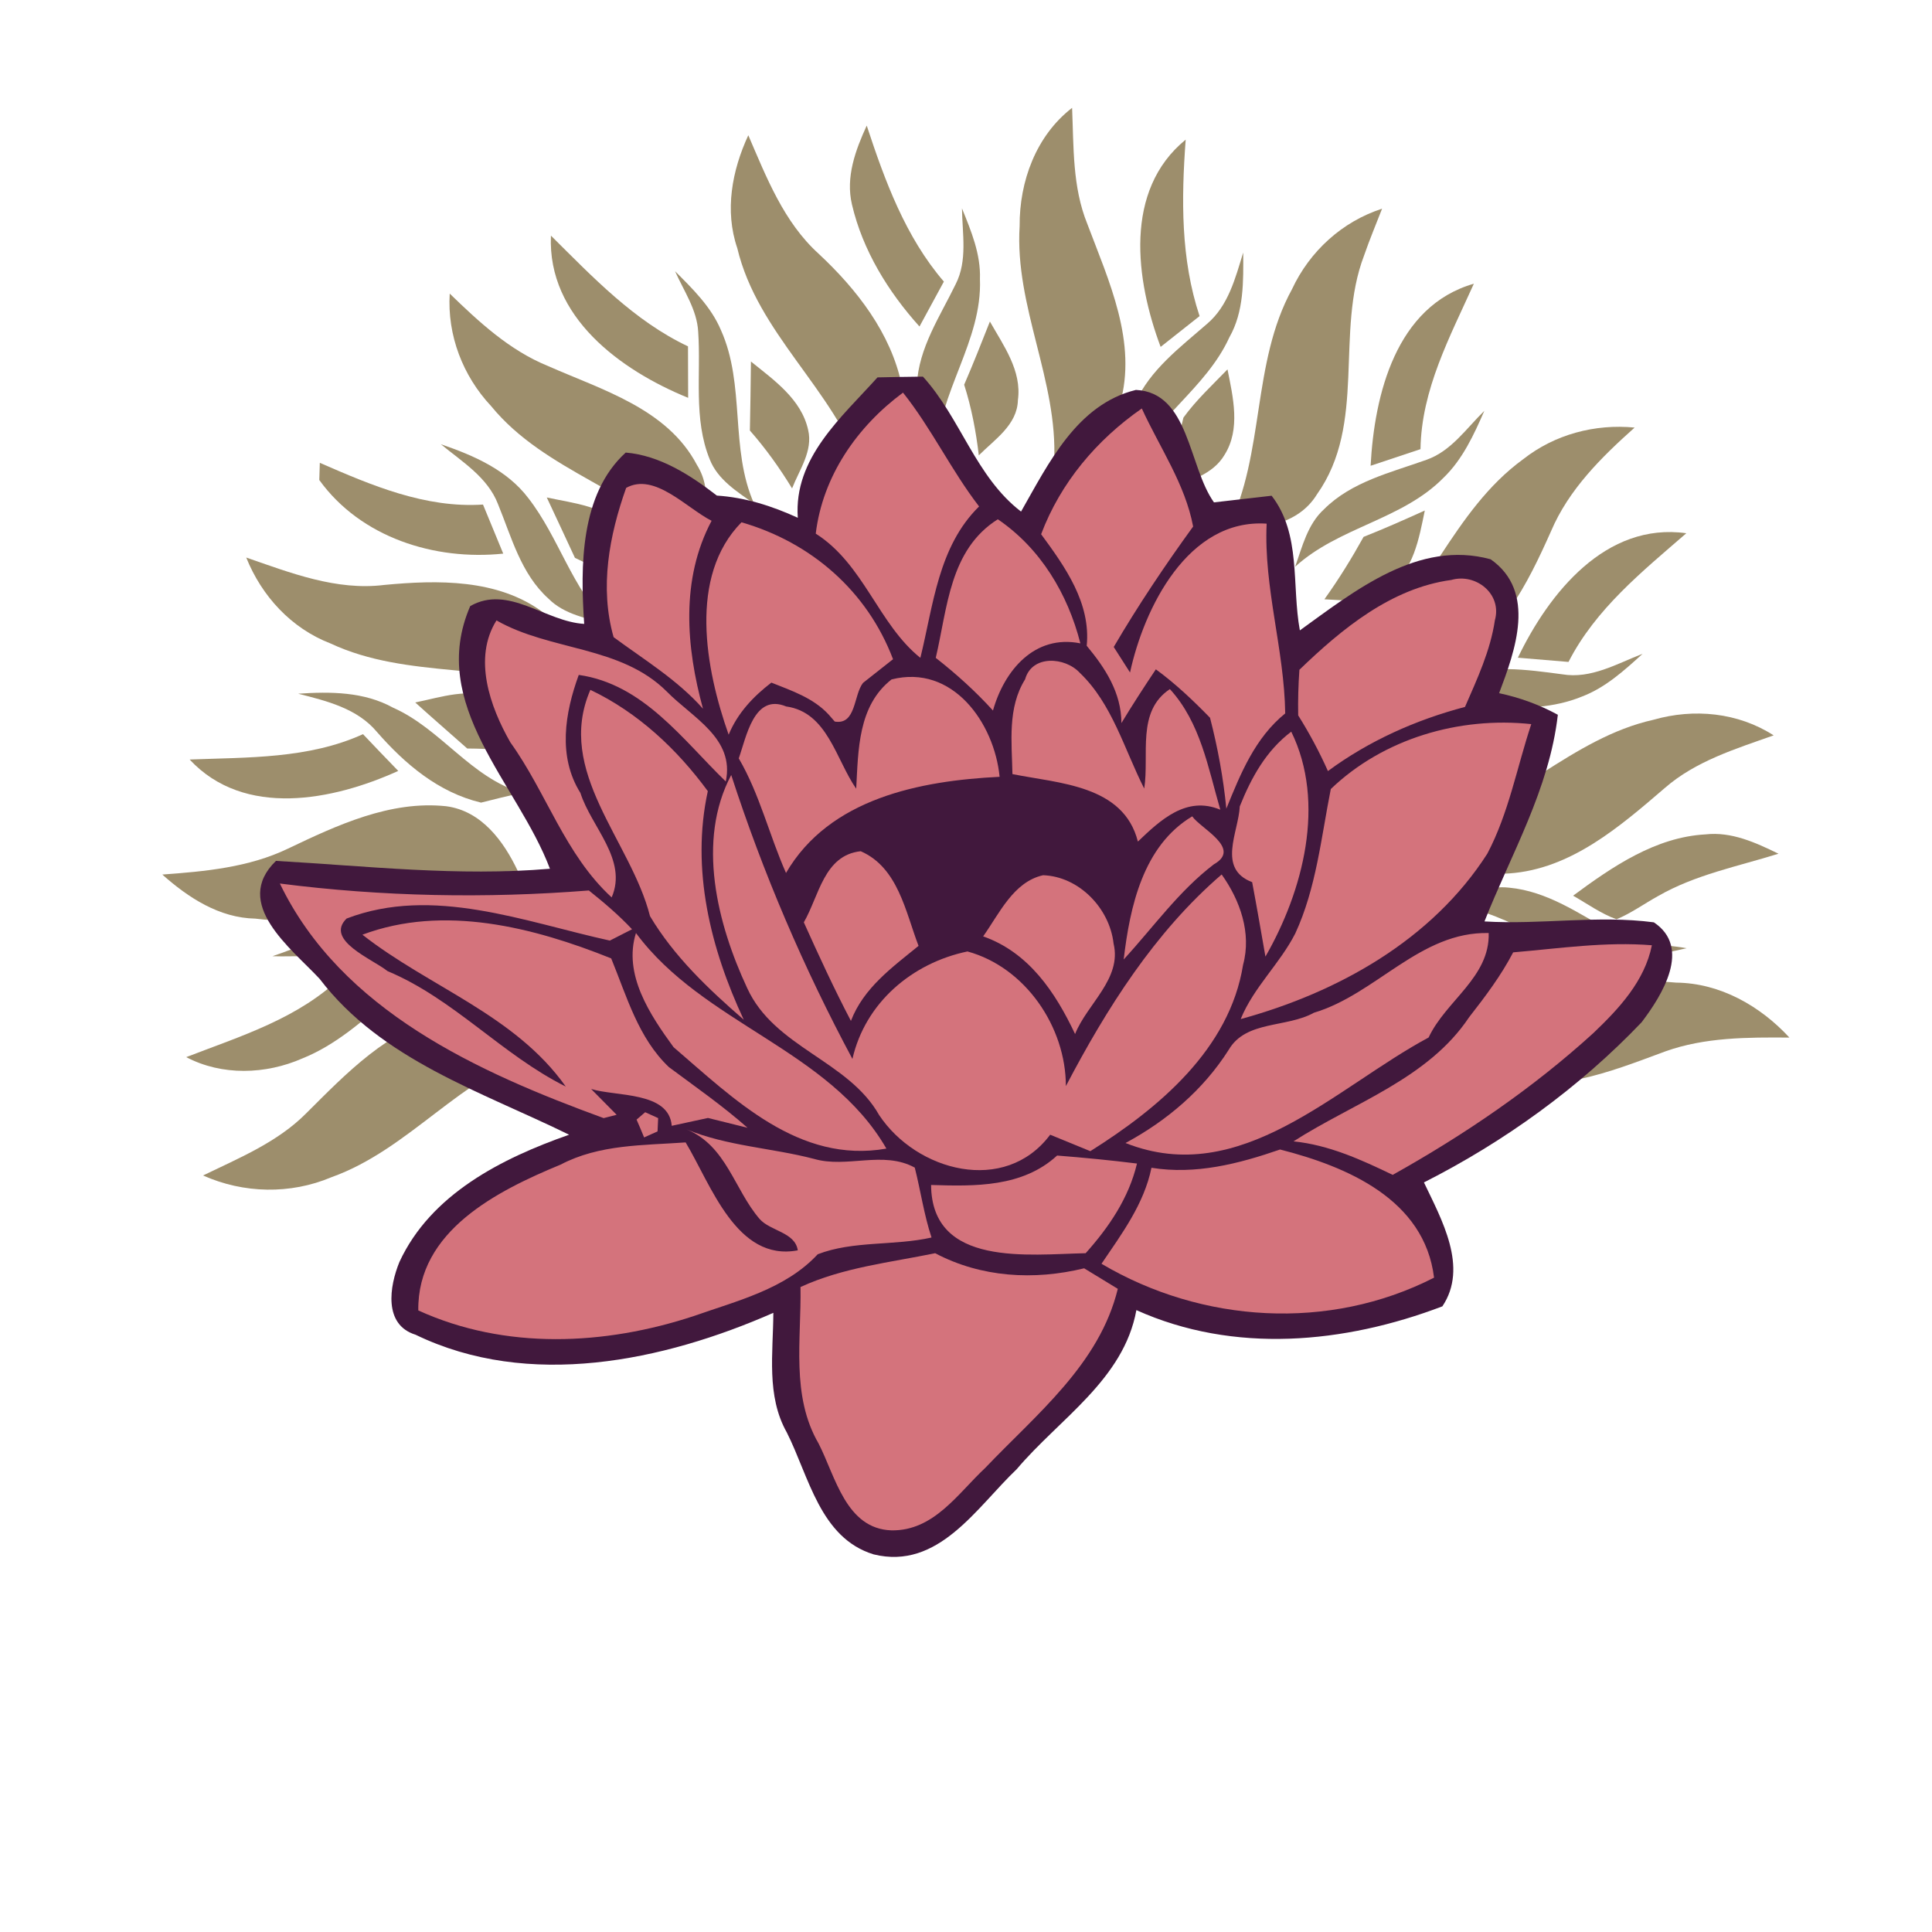 <svg xmlns="http://www.w3.org/2000/svg" width="469.2" height="469.2" shape-rendering="geometricPrecision"><g transform="translate(469.2, 0) scale(-1, 1)scale(1.833,1.833)" stroke-width=".05%"><g fill="#9d8e6c"><path d=" M 113.93 14.29 C 118.71 17.98 120.92 24.04 120.88 29.95 C 121.55 40.64 115.79 50.43 116.31 61.13 C 112.78 59.58 108.75 57.63 107.61 53.59 C 105.23 45.38 109.08 37.20 111.92 29.65 C 113.90 24.77 113.71 19.45 113.93 14.29 Z"/><path d=" M 141.14 16.64 C 142.63 19.89 143.95 23.46 143.10 27.08 C 141.68 33.17 138.30 38.65 134.15 43.26 C 133.07 41.27 132.00 39.29 130.92 37.31 C 136.01 31.39 138.73 23.96 141.14 16.64 Z"/><path d=" M 98.88 18.50 C 107.13 25.22 105.51 37.12 102.20 45.96 C 100.48 44.60 98.76 43.23 97.04 41.88 C 99.55 34.32 99.46 26.34 98.88 18.50 Z"/><path d=" M 147.51 33.62 C 152.13 29.43 154.42 23.51 156.83 17.92 C 158.99 22.58 159.99 27.91 158.29 32.88 C 155.59 44.19 145.55 51.56 141.79 62.38 C 138.39 59.67 135.62 55.57 136.50 51.02 C 137.94 44.12 142.46 38.33 147.51 33.62 Z"/><path d=" M 72.86 27.65 C 78.15 29.36 82.45 33.29 84.79 38.31 C 90.18 48.14 88.34 60.02 93.29 70.01 C 88.96 70.22 83.97 69.54 81.49 65.50 C 74.84 56.13 79.15 44.05 75.24 33.84 C 74.52 31.75 73.66 29.71 72.86 27.65 Z"/><path d=" M 126.14 36.96 C 126.02 33.67 127.31 30.59 128.52 27.61 C 128.48 30.94 127.76 34.52 129.35 37.64 C 131.43 41.93 134.26 46.08 134.50 51.00 C 134.89 54.29 133.21 57.27 131.90 60.15 C 131.66 51.98 125.81 45.19 126.14 36.96 Z"/><path d=" M 164.82 45.89 C 171.98 42.50 177.45 36.70 182.98 31.22 C 183.45 42.01 173.75 49.06 164.80 52.71 C 164.80 50.43 164.81 48.16 164.82 45.89 Z"/><path d=" M 91.26 33.46 C 92.30 36.84 93.23 40.52 96.05 42.91 C 99.60 46.01 103.58 48.96 105.57 53.39 C 107.03 56.12 106.44 59.29 106.22 62.22 C 103.11 55.43 96.19 51.48 93.09 44.69 C 91.15 41.28 91.23 37.26 91.26 33.46 Z"/><path d=" M 160.46 43.73 C 161.76 40.65 164.20 38.27 166.53 35.94 C 165.38 38.54 163.63 41.02 163.47 43.95 C 163.08 49.58 164.13 55.48 161.94 60.86 C 160.88 63.56 158.32 65.13 156.06 66.74 C 159.31 59.44 157.18 51.01 160.46 43.73 Z"/><path d=" M 60.70 37.59 C 71.03 40.55 73.88 52.30 74.38 61.71 C 72.18 60.98 69.97 60.25 67.77 59.51 C 67.65 51.60 63.86 44.60 60.70 37.59 Z"/><path d=" M 183.40 48.48 C 188.48 46.41 192.52 42.65 196.39 38.90 C 196.73 44.41 194.66 49.80 190.90 53.81 C 183.71 62.60 171.75 64.98 164.11 73.28 C 162.77 69.56 161.33 65.27 163.64 61.59 C 167.57 54.13 176.22 51.66 183.40 48.48 Z"/><path d=" M 121.11 53.01 C 120.57 49.12 123.02 45.79 124.82 42.60 C 125.93 45.40 127.03 48.21 128.23 50.97 C 127.26 54.01 126.66 57.16 126.29 60.33 C 124.20 58.23 121.19 56.30 121.11 53.01 Z"/><path d=" M 148.90 56.97 C 149.79 52.90 153.43 50.36 156.48 47.90 C 156.52 50.95 156.55 53.99 156.62 57.04 C 154.53 59.42 152.68 62.00 151.03 64.71 C 150.07 62.24 148.24 59.74 148.90 56.97 Z"/><path d=" M 93.73 60.26 C 91.58 56.84 92.61 52.62 93.34 48.94 C 95.34 51.01 97.48 52.99 99.18 55.33 C 100.00 58.42 100.30 61.64 101.07 64.76 C 98.42 63.71 95.28 62.90 93.73 60.26 Z"/><path d=" M 59.31 54.43 C 61.69 56.75 63.71 59.78 66.98 60.92 C 71.70 62.61 76.89 63.81 80.55 67.47 C 82.73 69.45 83.43 72.42 84.38 75.09 C 78.61 69.82 70.22 68.89 64.72 63.30 C 62.18 60.85 60.70 57.60 59.31 54.43 Z"/><path d=" M 39.40 56.65 C 44.65 56.14 49.98 57.55 54.15 60.83 C 63.52 67.64 66.98 79.48 75.63 86.99 C 72.20 88.25 68.36 90.15 64.77 88.32 C 57.39 85.12 53.57 77.33 50.47 70.37 C 48.12 64.84 43.80 60.58 39.40 56.65 Z"/><path d=" M 185.98 65.99 C 188.81 62.25 193.25 60.33 197.56 58.86 C 194.75 61.18 191.36 63.23 189.99 66.80 C 188.20 71.17 186.95 76.04 183.30 79.32 C 181.20 81.43 178.15 81.95 175.40 82.67 C 180.21 77.96 181.91 71.22 185.98 65.99 Z"/><path d=" M 213.60 61.32 C 213.62 62.08 213.64 62.84 213.67 63.60 C 208.17 71.22 198.39 74.30 189.30 73.35 C 190.19 71.18 191.09 69.02 191.98 66.85 C 199.63 67.35 206.75 64.31 213.60 61.32 Z"/><path d=" M 173.11 70.05 C 175.70 67.06 179.91 66.70 183.53 65.91 C 182.29 68.58 181.03 71.23 179.80 73.91 C 176.86 75.28 174.05 76.90 171.33 78.66 C 171.46 75.76 170.98 72.39 173.11 70.05 Z"/><path d=" M 67.20 67.64 C 69.88 68.85 72.57 70.05 75.31 71.13 C 76.89 73.98 78.60 76.75 80.50 79.40 C 77.64 79.55 74.36 79.99 72.00 77.95 C 68.68 75.58 67.97 71.36 67.20 67.64 Z"/><path d=" M 32.55 70.65 C 43.22 69.15 50.75 78.57 54.87 87.14 C 52.63 87.32 50.39 87.51 48.16 87.70 C 44.57 80.68 38.38 75.71 32.55 70.65 Z"/><path d=" M 205.06 77.50 C 211.40 78.29 217.48 75.90 223.35 73.87 C 221.30 78.98 217.38 83.25 212.19 85.25 C 201.92 90.05 190.10 87.69 179.65 91.84 C 179.99 87.94 180.64 83.55 184.07 81.10 C 190.05 76.68 198.00 76.83 205.06 77.50 Z"/><path d=" M 38.34 86.62 C 41.75 87.94 45.18 89.98 48.98 89.34 C 53.71 88.71 58.69 88.00 63.29 89.76 C 66.04 90.69 67.77 93.15 69.64 95.22 C 62.13 92.40 53.86 95.35 46.41 92.30 C 43.28 91.12 40.77 88.83 38.34 86.62 Z"/><path d=" M 203.90 93.76 C 207.74 91.64 212.21 91.62 216.47 91.91 C 212.70 92.87 208.64 93.85 206.03 96.98 C 202.32 101.23 197.87 105.00 192.24 106.34 C 190.43 105.88 188.63 105.44 186.81 105.03 C 193.61 103.04 197.55 96.57 203.90 93.76 Z"/><path d=" M 190.41 92.58 C 193.83 91.04 197.51 92.38 200.96 93.07 C 198.69 95.13 196.36 97.13 194.07 99.17 C 190.90 99.19 187.75 99.44 184.61 99.88 C 185.97 97.10 187.21 93.70 190.41 92.58 Z"/><path d=" M 20.98 97.43 C 25.70 94.39 31.54 93.83 36.89 95.36 C 47.79 97.79 55.49 106.90 66.20 109.82 C 63.68 112.92 60.34 116.07 56.01 115.72 C 47.84 115.15 41.35 109.51 35.41 104.41 C 31.31 100.83 26.02 99.22 20.98 97.43 Z"/><path d=" M 50.89 95.53 C 53.92 95.46 56.96 95.40 59.99 95.31 C 62.46 97.24 65.10 98.92 67.76 100.58 C 65.28 101.76 62.72 103.34 59.84 102.83 C 55.72 102.29 53.28 98.49 50.89 95.53 Z"/><path d=" M 203.21 102.14 C 204.78 100.53 206.33 98.90 207.88 97.27 C 215.08 100.55 223.11 100.33 230.85 100.63 C 223.60 108.42 211.83 106.05 203.21 102.14 Z"/><path d=" M 187.37 115.40 C 189.24 111.45 192.17 107.44 196.85 106.82 C 204.26 106.03 211.31 109.33 217.83 112.44 C 223.01 114.93 228.82 115.46 234.47 115.87 C 231.02 118.94 226.92 121.62 222.14 121.71 C 210.00 123.31 199.30 115.78 187.37 115.40 Z"/><path d=" M 20.34 113.11 C 23.36 111.64 26.56 110.16 30.01 110.55 C 36.64 110.91 42.37 114.84 47.55 118.67 C 45.66 119.75 43.86 121.05 41.80 121.80 C 39.85 120.99 38.13 119.73 36.29 118.72 C 31.36 115.88 25.71 114.79 20.34 113.11 Z"/><path d=" M 42.46 123.46 C 46.74 121.05 50.99 118.08 56.02 117.61 C 59.02 117.24 61.73 118.82 64.38 119.95 C 56.87 120.17 51.10 125.92 43.75 126.73 C 39.97 127.27 36.19 126.48 32.52 125.63 C 35.84 125.02 39.46 125.24 42.46 123.46 Z"/><path d=" M 187.77 123.76 C 189.80 121.66 191.83 118.98 195.00 118.74 C 198.95 118.40 202.30 120.92 205.40 123.01 C 202.57 124.01 199.75 125.02 196.95 126.11 C 193.93 125.15 190.86 124.42 187.77 123.76 Z"/><path d=" M 55.39 124.38 C 58.61 124.38 61.77 125.24 64.96 125.60 C 63.02 127.79 61.18 130.56 58.12 131.22 C 54.22 131.84 50.56 129.91 47.51 127.70 C 50.12 126.57 52.65 125.19 55.39 124.38 Z"/><path d=" M 187.82 129.68 C 195.64 129.44 202.30 124.38 210.13 124.33 C 213.55 124.00 216.72 125.65 219.88 126.69 C 216.74 126.81 213.43 126.31 210.46 127.62 C 205.76 129.56 201.26 132.55 195.99 132.50 C 192.99 132.64 190.40 130.93 187.82 129.68 Z"/><path d=" M 18.89 137.47 C 22.77 133.27 28.07 130.25 33.89 130.19 C 45.17 129.09 55.73 134.82 67.03 133.81 C 65.52 137.76 62.68 141.41 58.46 142.61 C 50.70 145.30 42.63 142.00 35.36 139.31 C 30.09 137.42 24.42 137.43 18.89 137.47 Z"/><path d=" M 204.44 132.23 C 206.50 131.26 208.56 130.27 210.63 129.31 C 216.34 134.92 224.05 137.26 231.30 140.06 C 226.56 142.56 220.77 142.36 215.93 140.24 C 211.54 138.48 207.95 135.31 204.44 132.23 Z"/><path d=" M 184.33 139.32 C 187.76 136.26 192.18 133.33 197.02 134.58 C 204.55 136.40 210.10 142.22 215.40 147.50 C 219.21 151.34 224.29 153.42 229.07 155.74 C 223.70 158.14 217.49 158.27 212.06 155.97 C 201.72 152.28 194.90 142.58 184.33 139.32 Z"/></g></g><g transform="scale(3.666,3.666)" stroke-width=".05%"><g fill="#41183d"><path d="M58.13 25c.75-.02 2.26-.04 3.01-.05 2.5 2.75 3.49 6.63 6.5 8.94 1.82-3.19 3.7-7.1 7.61-8.06 3.54.17 3.47 5.06 5.17 7.45l3.82-.44c1.97 2.54 1.32 5.94 1.87 8.92 3.64-2.62 7.84-6.02 12.64-4.71 3.06 2.15 1.62 6.06.56 8.87 1.36.29 2.66.76 3.89 1.43-.56 4.92-3.1 9.23-4.86 13.69 3.74.23 7.5-.43 11.22.06 2.52 1.68.55 4.83-.81 6.62-4.13 4.33-9.09 7.91-14.42 10.61 1.17 2.46 2.96 5.62 1.22 8.21-6.49 2.47-13.8 3.16-20.27.25-.84 4.61-5.1 7.19-7.93 10.54-2.66 2.53-5.18 6.7-9.48 5.64-3.55-1.09-4.28-5.17-5.75-8.08-1.37-2.43-.9-5.27-.89-7.92-7.31 3.21-16.2 5.08-23.7 1.45-2.14-.66-1.73-3.21-1.07-4.82 2.08-4.5 6.79-6.87 11.24-8.43-5.82-2.86-12.43-4.95-16.53-10.33-1.88-2.02-5.82-4.97-2.89-7.81 6.03.34 12.07 1.04 18.15.52-2.13-5.65-8.12-10.84-5.28-17.4 2.53-1.44 4.97 1.03 7.55 1.18-.26-3.82-.27-8.6 2.75-11.35 2.26.19 4.28 1.49 6.04 2.85 1.87.12 3.66.69 5.36 1.47-.28-3.96 2.89-6.64 5.28-9.3z"/></g><g fill="#d4737c"><path d="M54.04 35.35c.46-3.81 2.74-7.09 5.78-9.34 1.89 2.37 3.19 5.14 5.04 7.54-2.71 2.66-3.03 6.55-3.89 10.03-2.79-2.24-3.74-6.2-6.93-8.23zM75.64 27.06c1.18 2.58 2.87 5 3.4 7.82-1.87 2.58-3.65 5.23-5.26 7.98.36.57.72 1.13 1.08 1.69.92-4.25 3.83-10.21 9.05-9.86-.2 4.24 1.17 8.34 1.23 12.57-2 1.62-2.96 3.99-3.9 6.31-.2-2.04-.57-4.04-1.08-6.02-1.12-1.15-2.29-2.26-3.59-3.21-.78 1.17-1.55 2.35-2.28 3.56-.01-2.02-1.07-3.64-2.3-5.12.28-2.83-1.43-5.23-3.02-7.39 1.29-3.42 3.68-6.25 6.67-8.33zM41.48 32.32c1.88-1.04 3.99 1.33 5.66 2.18-2.06 3.88-1.69 8.36-.57 12.45-1.7-1.92-3.89-3.24-5.92-4.74-.94-3.29-.29-6.74.83-9.89z"/><path d="M48.27 48.67c-1.54-4.36-2.68-10.48.85-14.07 4.62 1.33 8.33 4.56 10.04 9.07-.5.39-1.49 1.17-1.99 1.57-.63.81-.45 2.8-1.87 2.56l-.41-.47c-1.02-1.1-2.44-1.57-3.79-2.11-1.2.92-2.24 2.02-2.83 3.45zM61.99 43.58c.78-3.31.91-7.16 4.11-9.18 2.83 1.92 4.64 4.95 5.47 8.22-3.03-.61-5.04 1.79-5.79 4.45-1.16-1.28-2.44-2.43-3.79-3.49zM86.08 44.37c2.8-2.7 6.08-5.41 10.06-5.95 1.62-.47 3.38.92 2.89 2.67-.3 2.02-1.17 3.88-1.98 5.74-3.26.86-6.37 2.25-9.08 4.25-.57-1.28-1.23-2.51-1.97-3.69-.02-1.01.01-2.02.08-3.02zM33.81 49.18c-1.35-2.36-2.49-5.58-.92-8.08 3.58 2.04 8.22 1.66 11.28 4.71 1.68 1.72 4.52 3.09 3.91 5.96-2.88-2.79-5.46-6.45-9.74-7.06-.92 2.52-1.4 5.41.11 7.82.72 2.26 3.15 4.42 2.07 6.92-3.1-2.85-4.31-6.93-6.71-10.27z"/><path d="M67.91 45c.45-1.63 2.64-1.49 3.62-.43 2.15 2.05 2.95 5.07 4.27 7.67.35-2.25-.53-5.11 1.7-6.59 2.03 2.22 2.53 5.21 3.34 7.99-2.25-.94-3.97.69-5.46 2.11-.95-3.75-5.24-3.85-8.31-4.47-.04-2.12-.34-4.39.84-6.28zM59.06 45.01c4.04-1.03 6.81 2.87 7.16 6.45-5.26.26-11.27 1.42-14.15 6.37-1.11-2.5-1.74-5.21-3.13-7.59.5-1.4 1-4.33 3.14-3.44 2.74.38 3.29 3.51 4.64 5.45.14-2.56.11-5.49 2.34-7.24zM39.11 45.7c3.15 1.5 5.73 3.92 7.78 6.71-1.13 5.17.18 10.44 2.38 15.14-2.34-2.03-4.62-4.19-6.21-6.86-1.27-5.01-6.3-9.58-3.95-14.99zM88.16 52.27c3.48-3.34 8.5-4.81 13.28-4.3-.95 2.86-1.49 5.89-2.91 8.58-3.67 5.73-9.91 9.2-16.34 10.96.86-2.11 2.6-3.67 3.62-5.68 1.39-3.01 1.71-6.35 2.35-9.56z"/><path d="M82.13 53.42c.76-1.9 1.74-3.69 3.41-4.95 2.31 4.71.79 10.55-1.71 14.9-.29-1.65-.57-3.29-.88-4.93-2.34-.89-.9-3.32-.82-5.02zM49.5 65.46c-1.99-4.26-3.37-9.76-1.06-14.12 2.11 6.5 4.8 12.78 8.03 18.81.85-3.72 3.94-6.35 7.62-7.12 3.84 1.05 6.52 5 6.52 8.92 2.69-5.13 5.89-10.21 10.32-14.02 1.22 1.71 1.99 3.88 1.42 5.98-.9 5.6-5.59 9.5-10.12 12.35-.67-.27-2-.82-2.66-1.09-3 4.01-8.86 2.42-11.33-1.3-2.04-3.62-6.94-4.47-8.74-8.41z"/><path d="M53.25 61.1c1.01-1.74 1.33-4.45 3.77-4.71 2.48 1.09 2.96 4 3.83 6.27-1.74 1.42-3.64 2.78-4.48 4.97-1.12-2.14-2.13-4.33-3.12-6.53zM65.13 62.03c1.07-1.5 2-3.61 3.97-4.05 2.38.08 4.41 2.19 4.67 4.53.56 2.33-1.76 4-2.55 5.99-1.31-2.77-3.06-5.4-6.09-6.47zM18.54 58.53c6.79.87 13.65 1 20.47.46 1 .8 1.98 1.63 2.86 2.57l-1.47.75c-5.65-1.24-11.72-3.65-17.44-1.46-1.47 1.44 1.73 2.69 2.71 3.48 4.41 1.85 7.59 5.55 11.81 7.65-3.36-4.75-9.05-6.59-13.47-10.06 5.39-2.02 11.35-.49 16.48 1.57 1.03 2.51 1.79 5.27 3.82 7.2 1.76 1.31 3.56 2.56 5.21 4.02l-2.62-.65-2.4.52c-.18-2.29-3.71-1.93-5.34-2.44.56.57 1.13 1.14 1.69 1.71-.21.05-.64.17-.86.22-8.32-3.04-17.39-7.12-21.45-15.54m19.06 12.7c.37.58.37.58 0 0zM87.04 67.09c4.13-1.23 7.04-5.39 11.58-5.28.08 2.93-2.83 4.47-3.98 6.92-6.19 3.32-12.45 10.02-20.08 6.99 2.75-1.48 5.16-3.53 6.84-6.18 1.14-1.95 3.83-1.44 5.64-2.45z"/><path d="M44.62 69.37c-1.56-2.14-3.35-4.82-2.49-7.56 4.47 6.04 12.78 7.69 16.59 14.28-5.8 1.02-10.1-3.29-14.1-6.72zM100.24 63.09c3.06-.26 6.12-.72 9.19-.47-.48 2.38-2.18 4.2-3.88 5.82-4.02 3.66-8.55 6.74-13.29 9.39-2.1-1.01-4.22-1.98-6.57-2.22 3.97-2.55 8.91-4.14 11.63-8.22 1.07-1.37 2.12-2.76 2.92-4.3zM42.17 74.17l.57-.49.86.39-.04.88-.89.4c-.12-.3-.37-.89-.5-1.18z"/><path d="M37.14 77.15c2.57-1.35 5.47-1.27 8.28-1.47 1.69 2.81 3.37 7.92 7.43 7.15-.18-1.21-1.82-1.27-2.53-2.08-1.68-1.95-2.19-4.84-4.83-5.93 2.7 1.11 5.63 1.22 8.43 1.95 2.19.64 4.58-.57 6.68.58.39 1.54.61 3.12 1.11 4.63-2.47.56-5.19.2-7.54 1.11-2.14 2.31-5.34 3.08-8.2 4.09-5.91 1.95-12.5 2.26-18.26-.37-.07-5.27 5.24-7.93 9.43-9.66zM76.28 77.36c2.93.47 5.77-.26 8.52-1.21 4.43 1.13 9.57 3.3 10.2 8.49-6.95 3.55-15.37 3.02-22.03-.92 1.34-1.98 2.82-3.96 3.31-6.36zM61.68 78.5c2.91.09 6.05.16 8.35-1.95 1.77.14 3.53.31 5.29.53-.54 2.28-1.86 4.22-3.4 5.94-3.73.07-10.2.95-10.24-4.52z"/><path d="M53.03 85.26c2.82-1.3 5.91-1.62 8.92-2.24 3.05 1.61 6.55 1.81 9.87 1 .56.34 1.67 1.02 2.23 1.36-1.22 5-5.39 8.3-8.78 11.86-1.83 1.71-3.4 4.18-6.21 4.14-3.02-.1-3.71-3.56-4.83-5.75-1.84-3.16-1.14-6.89-1.2-10.37z"/><path d="M74.44 63.56c.41-3.48 1.28-7.53 4.54-9.48.57.82 3.31 2.12 1.43 3.18-2.32 1.77-4.01 4.17-5.97 6.3z"/></g></g></svg>
